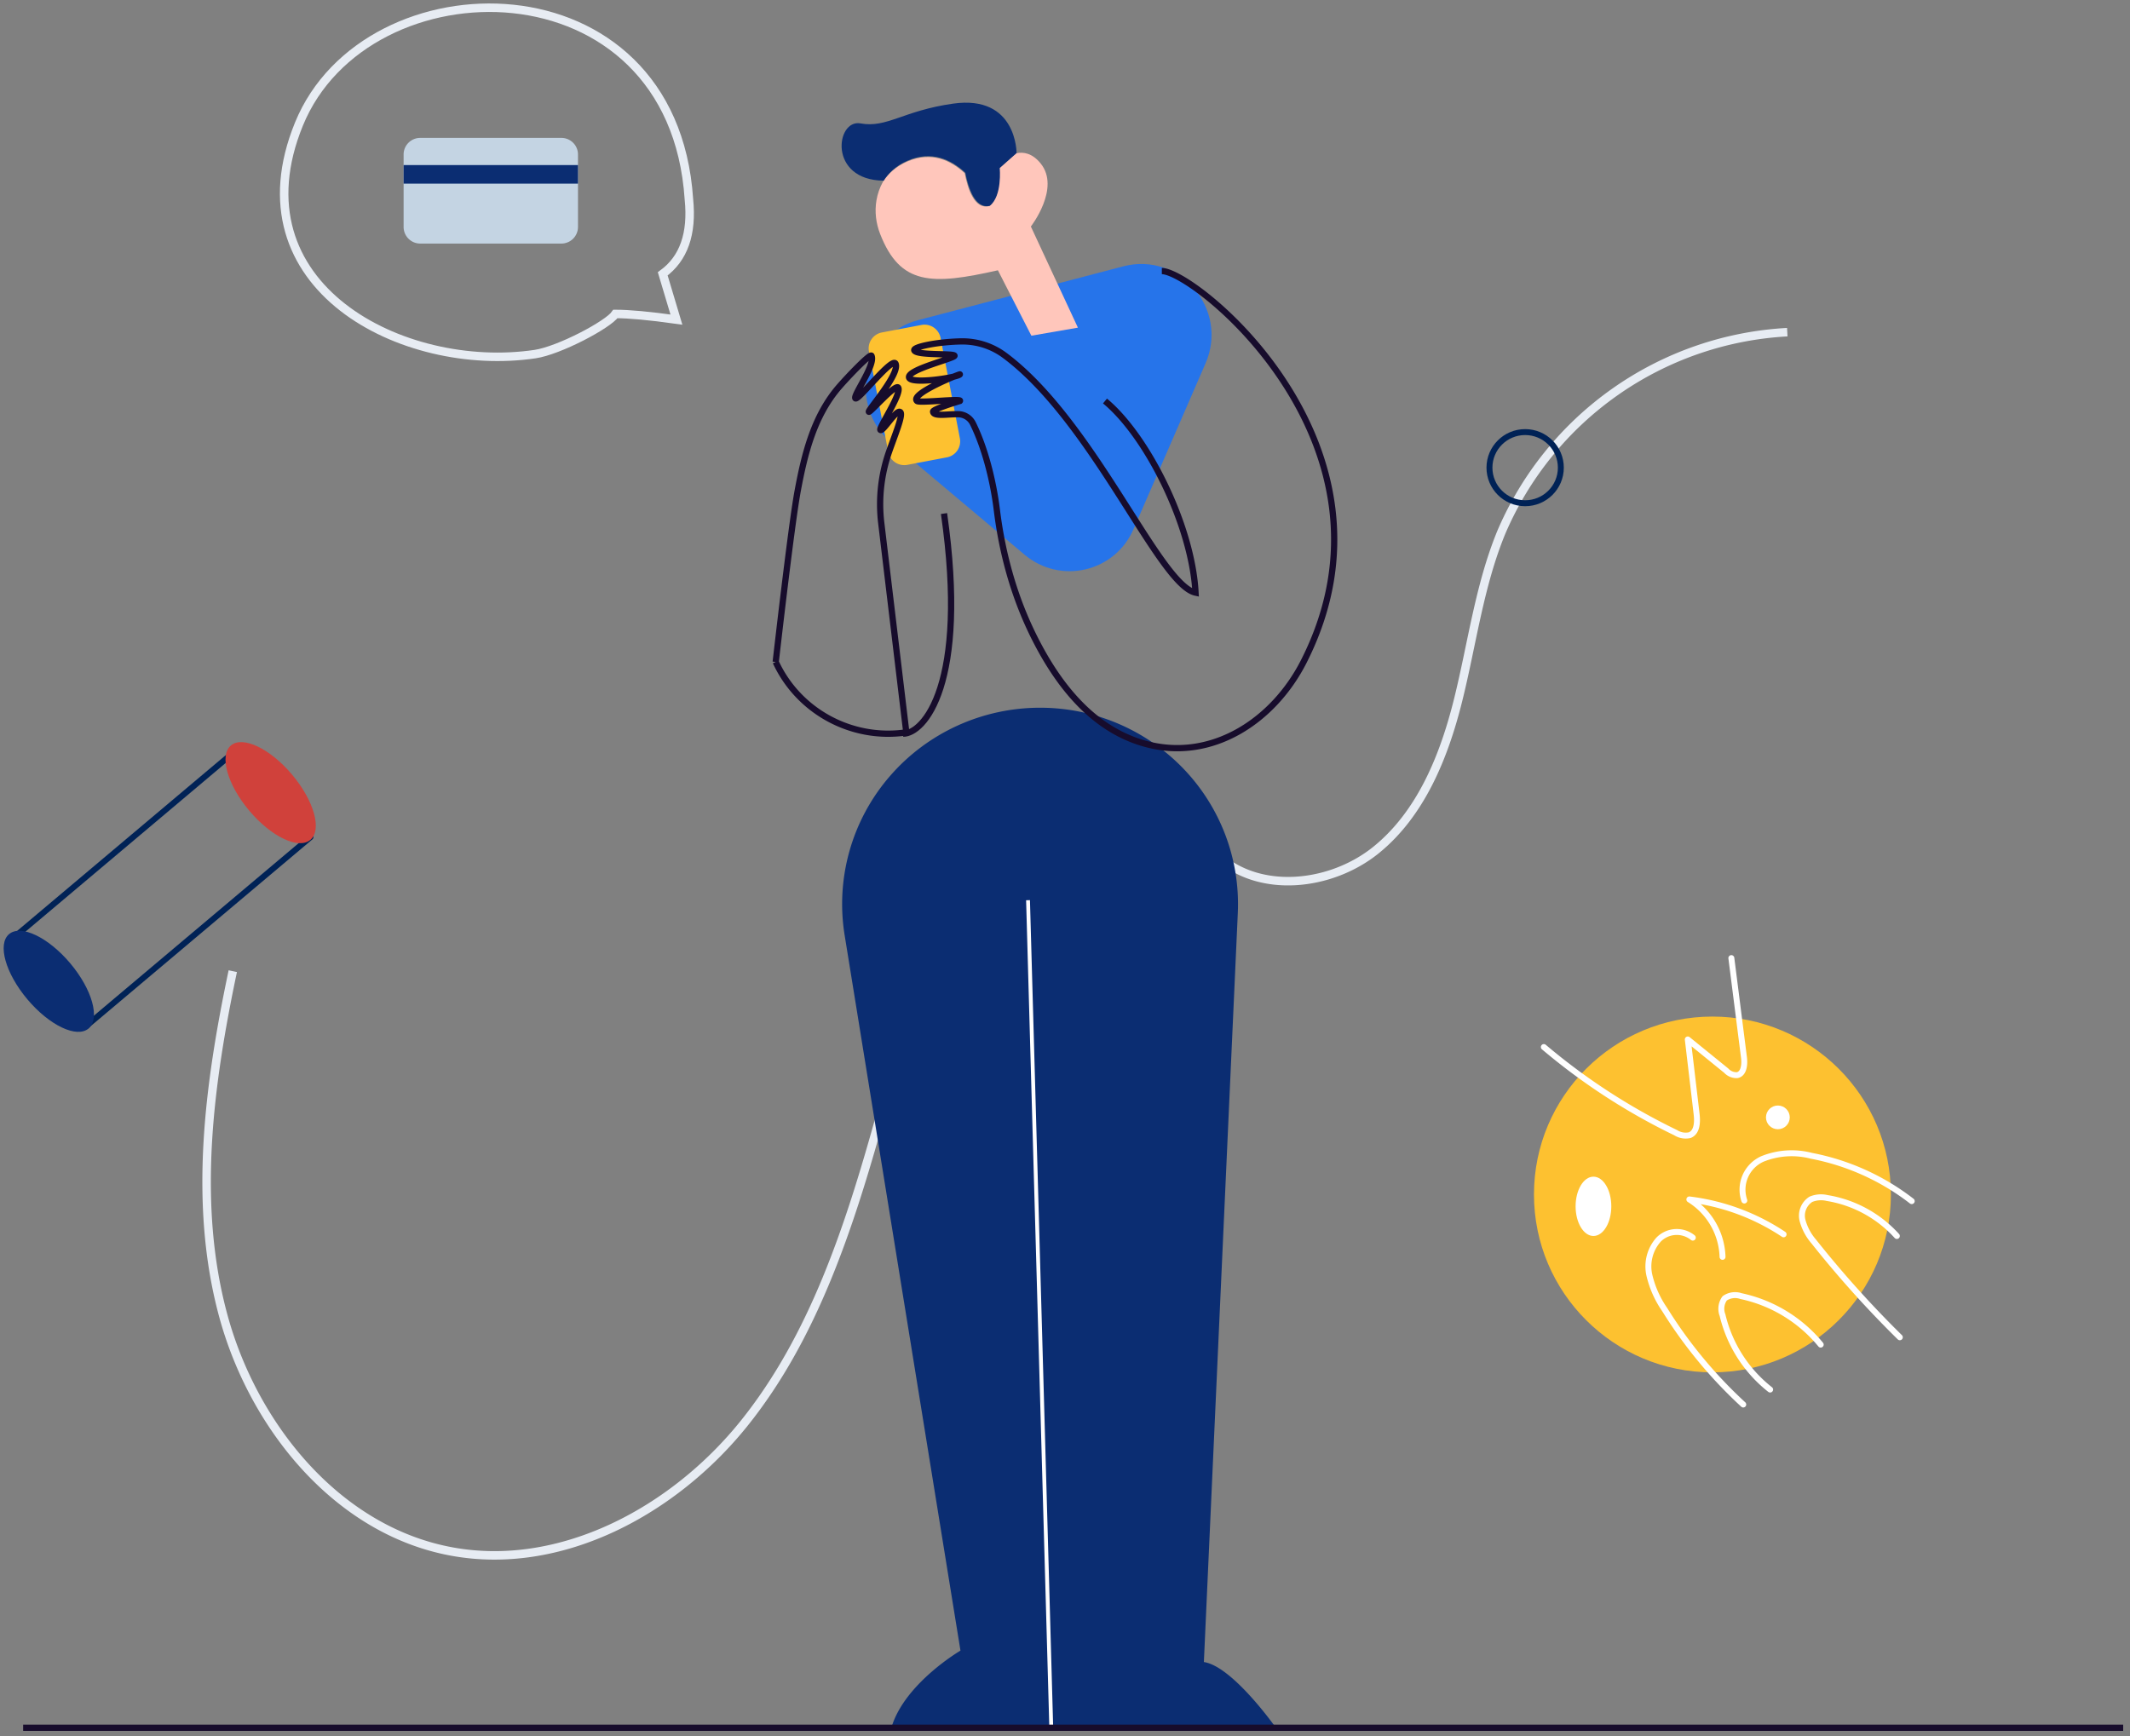 <svg xmlns="http://www.w3.org/2000/svg" width="276" height="225" viewBox="0 0 276 225">
    <rect x="0" y="0" width="276" height="225" fill="#808080" stroke="none"/>
    <g fill="none" fill-rule="evenodd">
        <path d="M-27-12h328v250H-27z"/>
        <g transform="translate(-2 1)">
            <path stroke="#E7ECF3" stroke-width="1.1" d="M32.163 124.868c-3.088 14.682-5.15 30.046-1.27 44.512 3.88 14.465 14.822 27.947 29.565 30.69 14.255 2.658 28.871-5.288 37.924-16.546s13.66-25.5 17.568-39.475c3.907-13.974 7.414-28.3 14.839-40.69 3.493-5.861 9.788-11.84 16.201-9.533 6.413 2.307 7.632 11.24 12.692 15.98 5.474 5.135 14.8 4.07 20.621-.638 5.82-4.707 8.812-12.114 10.627-19.397 1.815-7.283 2.754-14.84 5.602-21.77a42.82 42.82 0 0 1 37.06-25.95"/>
            <g transform="matrix(-1 0 0 1 250 123)">
                <ellipse cx="26.107" cy="30.809" fill="#FDC130" fill-rule="nonzero" rx="23.125" ry="23.056"/>
                <path stroke="#FFF" stroke-linecap="round" stroke-linejoin="round" stroke-width=".769" d="M.284 31.67a30.63 30.63 0 0 1 12.997-5.872 10.111 10.111 0 0 1 6.367.415 4.36 4.36 0 0 1 2.328 5.38M16.888 35.974a28.172 28.172 0 0 1 12.21-4.52 9.094 9.094 0 0 0-4.3 7.44M28.651 36.404a3.306 3.306 0 0 1 4.44.262 5.215 5.215 0 0 1 1.187 4.61 13.03 13.03 0 0 1-1.988 4.458 59.247 59.247 0 0 1-10.175 12.297M12.078 50.269a18.293 18.293 0 0 1 10.33-6.287 2.35 2.35 0 0 1 2.112.292 2.3 2.3 0 0 1 .277 2.183 17.379 17.379 0 0 1-6.167 9.637"/>
                <path stroke="#FFF" stroke-linecap="round" stroke-linejoin="round" stroke-width=".769" d="M2.211 36.19a15.553 15.553 0 0 1 9.035-4.92 3.401 3.401 0 0 1 2.112.17 2.517 2.517 0 0 1 1.079 2.72 6.91 6.91 0 0 1-1.45 2.736 135.492 135.492 0 0 1-11.161 12.42"/>
                <ellipse cx="17.628" cy="20.818" fill="#FFF" fill-rule="nonzero" rx="1.542" ry="1.537"/>
                <path stroke="#FFF" stroke-linecap="round" stroke-linejoin="round" stroke-width=".769" d="M23.656.175l-1.634 12.866c-.123.907 0 2.136.879 2.305a1.806 1.806 0 0 0 1.418-.584l4.98-4.042-1.141 9.668c-.123 1.03-.077 2.352.894 2.736.625.138 1.28.022 1.82-.323a81.165 81.165 0 0 0 17.081-11.098"/>
                <ellipse cx="41.524" cy="32.346" fill="#FFF" fill-rule="nonzero" rx="2.313" ry="3.843"/>
            </g>
            <ellipse cx="199.625" cy="59.611" stroke="#002256" stroke-linecap="round" stroke-linejoin="round" stroke-width=".769" rx="4.625" ry="4.611"/>
            <path fill="#2674EA" fill-rule="nonzero" d="M134.754 70.886L117.49 56.363c-5.682-4.78-3.672-13.997 3.46-15.868l26.601-6.976c7.348-1.927 13.704 5.564 10.663 12.567l-9.337 21.5c-2.418 5.567-9.47 7.215-14.123 3.3"/>
            <path fill="#0B2D72" fill-rule="nonzero" d="M117.5 222.927h49.827s-5.598-7.961-9.332-8.518l4.398-97.098a25.332 25.332 0 0 0-7.085-18.726 25.747 25.747 0 0 0-18.538-7.86c-7.515 0-14.651 3.267-19.525 8.942a25.302 25.302 0 0 0-5.798 20.545l15.008 92.717s-7.278 4.257-8.955 9.998z"/>
            <path stroke="#FFF" stroke-width=".5" d="M138.22 222.927L135.21 115.67"/>
            <path fill="#FFC600" d="M126.016 47.696c.199-.063.328-.123.362-.174.009-.014-.129.053-.362.174"/>
            <path fill="#FDC130" fill-rule="nonzero" d="M124.693 58.275l-5.119.971a2.12 2.12 0 0 1-2.48-1.676l-2.5-13.016a2.11 2.11 0 0 1 1.686-2.466l5.118-.972a2.12 2.12 0 0 1 2.48 1.676l2.5 13.017a2.109 2.109 0 0 1-1.685 2.466"/>
            <path stroke="#170C2C" stroke-width=".81" d="M152.548 34.13c4.294 0 32.564 22.665 18.39 50.602-3.883 7.653-11.838 12.943-20.328 10.723-5.619-1.47-10.536-5.788-14.553-13.774-2.613-5.195-4.183-10.839-4.89-16.605-.463-3.784-1.557-8.08-3.11-11.206a2.159 2.159 0 0 0-1.894-1.188c-1.335-.027-3.2.343-3.256-.33-.028-.344 3.47-1.38 3.47-1.38.397-.381-5.23.303-5.552 0-.982-.925 5.618-3.547 5.552-3.45-.272.406-6.593 1.38-6.593.345 0-1.034 5.9-2.414 5.9-2.76 0-.344-4.859 0-5.206-.69-.235-.467 3.174-1.137 6.166-1.17a9.162 9.162 0 0 1 5.571 1.837c11.527 8.604 19.978 29.705 24.7 30.726-.47-8.771-6.305-20.358-11.733-24.838M102.515 84.793c2.94 6.376 9.772 10.112 16.76 9.15l.162-.022-3.246-27.13c-.37-3.098-.033-6.24.994-9.189.78-2.24 1.854-4.796 1.486-5.178-.48-.5-2.256 2.57-2.586 2.297-.266-.221 2.75-4.65 2.311-5.47-.327-.608-3.818 3.446-3.818 3.101 0-.345 4.038-4.905 3.47-6.21-.412-.95-4.858 4.83-5.204 4.485-.348-.345 2.636-4.329 2.081-5.52-.145-.313-2.854 2.493-4.138 3.962-3.31 3.787-4.52 8.664-5.434 13.598-.838 4.52-2.838 22.126-2.838 22.126"/>
            <g fill-rule="nonzero">
                <path fill="#C4D4E3" d="M74.734 30.567H56.459a2.153 2.153 0 0 1-2.16-2.146v-9.402c0-1.186.967-2.147 2.16-2.147h18.275c1.193 0 2.16.961 2.16 2.147v9.402a2.153 2.153 0 0 1-2.16 2.146"/>
                <path fill="#0B2D72" d="M54.3 22.8h22.593v-2.406H54.3z"/>
            </g>
            <g fill-rule="nonzero">
                <path fill="#FFC6BB" d="M136.842 20.18c2.61 3.205-1.265 8.178-1.265 8.178l6.096 13.107-6.03 1.043-4.338-8.478c-8.596 1.95-12.657 1.94-15.251-4.688-.556-1.416-.73-2.914-.488-4.357.139-.84.42-1.66.849-2.434l.004-.003c.598-.934 1.573-1.938 3.154-2.619 3.088-1.328 5.59-.19 7.434 1.521l.002.002c.368 1.95 1.233 4.702 3.13 4.263l.005.006.01-.009c1.644-1.287 1.323-4.903 1.323-4.903l2.194-1.94c.962-.214 2.097-.009 3.171 1.31"/>
                <path fill="#0B2D72" d="M133.723 18.841l-2.18 1.93s.345 3.626-1.289 4.905l-.015.003c-1.893.427-2.777-2.337-3.157-4.294l-.002-.001c-1.855-1.728-4.362-2.885-7.44-1.575-1.576.672-2.543 1.672-3.135 2.604-7.243-.06-6.199-8.01-3.004-7.42 3.418.633 5.542-1.657 12.014-2.564 8.267-1.158 8.208 6.412 8.208 6.412"/>
            </g>
            <path stroke="#170C2C" stroke-width=".81" d="M119.034 94.089c2.64 0 8.457-6.327 5.29-28.531"/>
            <g transform="translate(0 93)">
                <path stroke="#002256" stroke-linecap="round" stroke-linejoin="round" stroke-width=".77" d="M13.154 38.993l29.077-24.5M3.462 27.793l29.076-24.5"/>
                <ellipse cx="37.072" cy="8.732" fill="#D0413B" fill-rule="nonzero" rx="3.628" ry="7.996" transform="rotate(-40.09 37.072 8.732)"/>
                <ellipse cx="8.325" cy="33.184" fill="#0B2D72" fill-rule="nonzero" rx="3.628" ry="7.996" transform="rotate(-40.09 8.325 33.184)"/>
            </g>
            <path stroke="#E7ECF3" stroke-width="1.1" d="M87.875 34.49l1.773 5.93c-3.496-.487-6.13-.731-7.901-.731-.946 1.39-7.306 4.742-10.408 5.203-17.108 2.544-39.186-8.776-30.604-29.807 8.723-21.377 48.469-21.672 50.532 9.742.455 4.465-.676 7.686-3.392 9.663z"/>
            <path stroke="#170C2C" stroke-width=".81" d="M277.115 222.927H5"/>
        </g>
    </g>
</svg>
